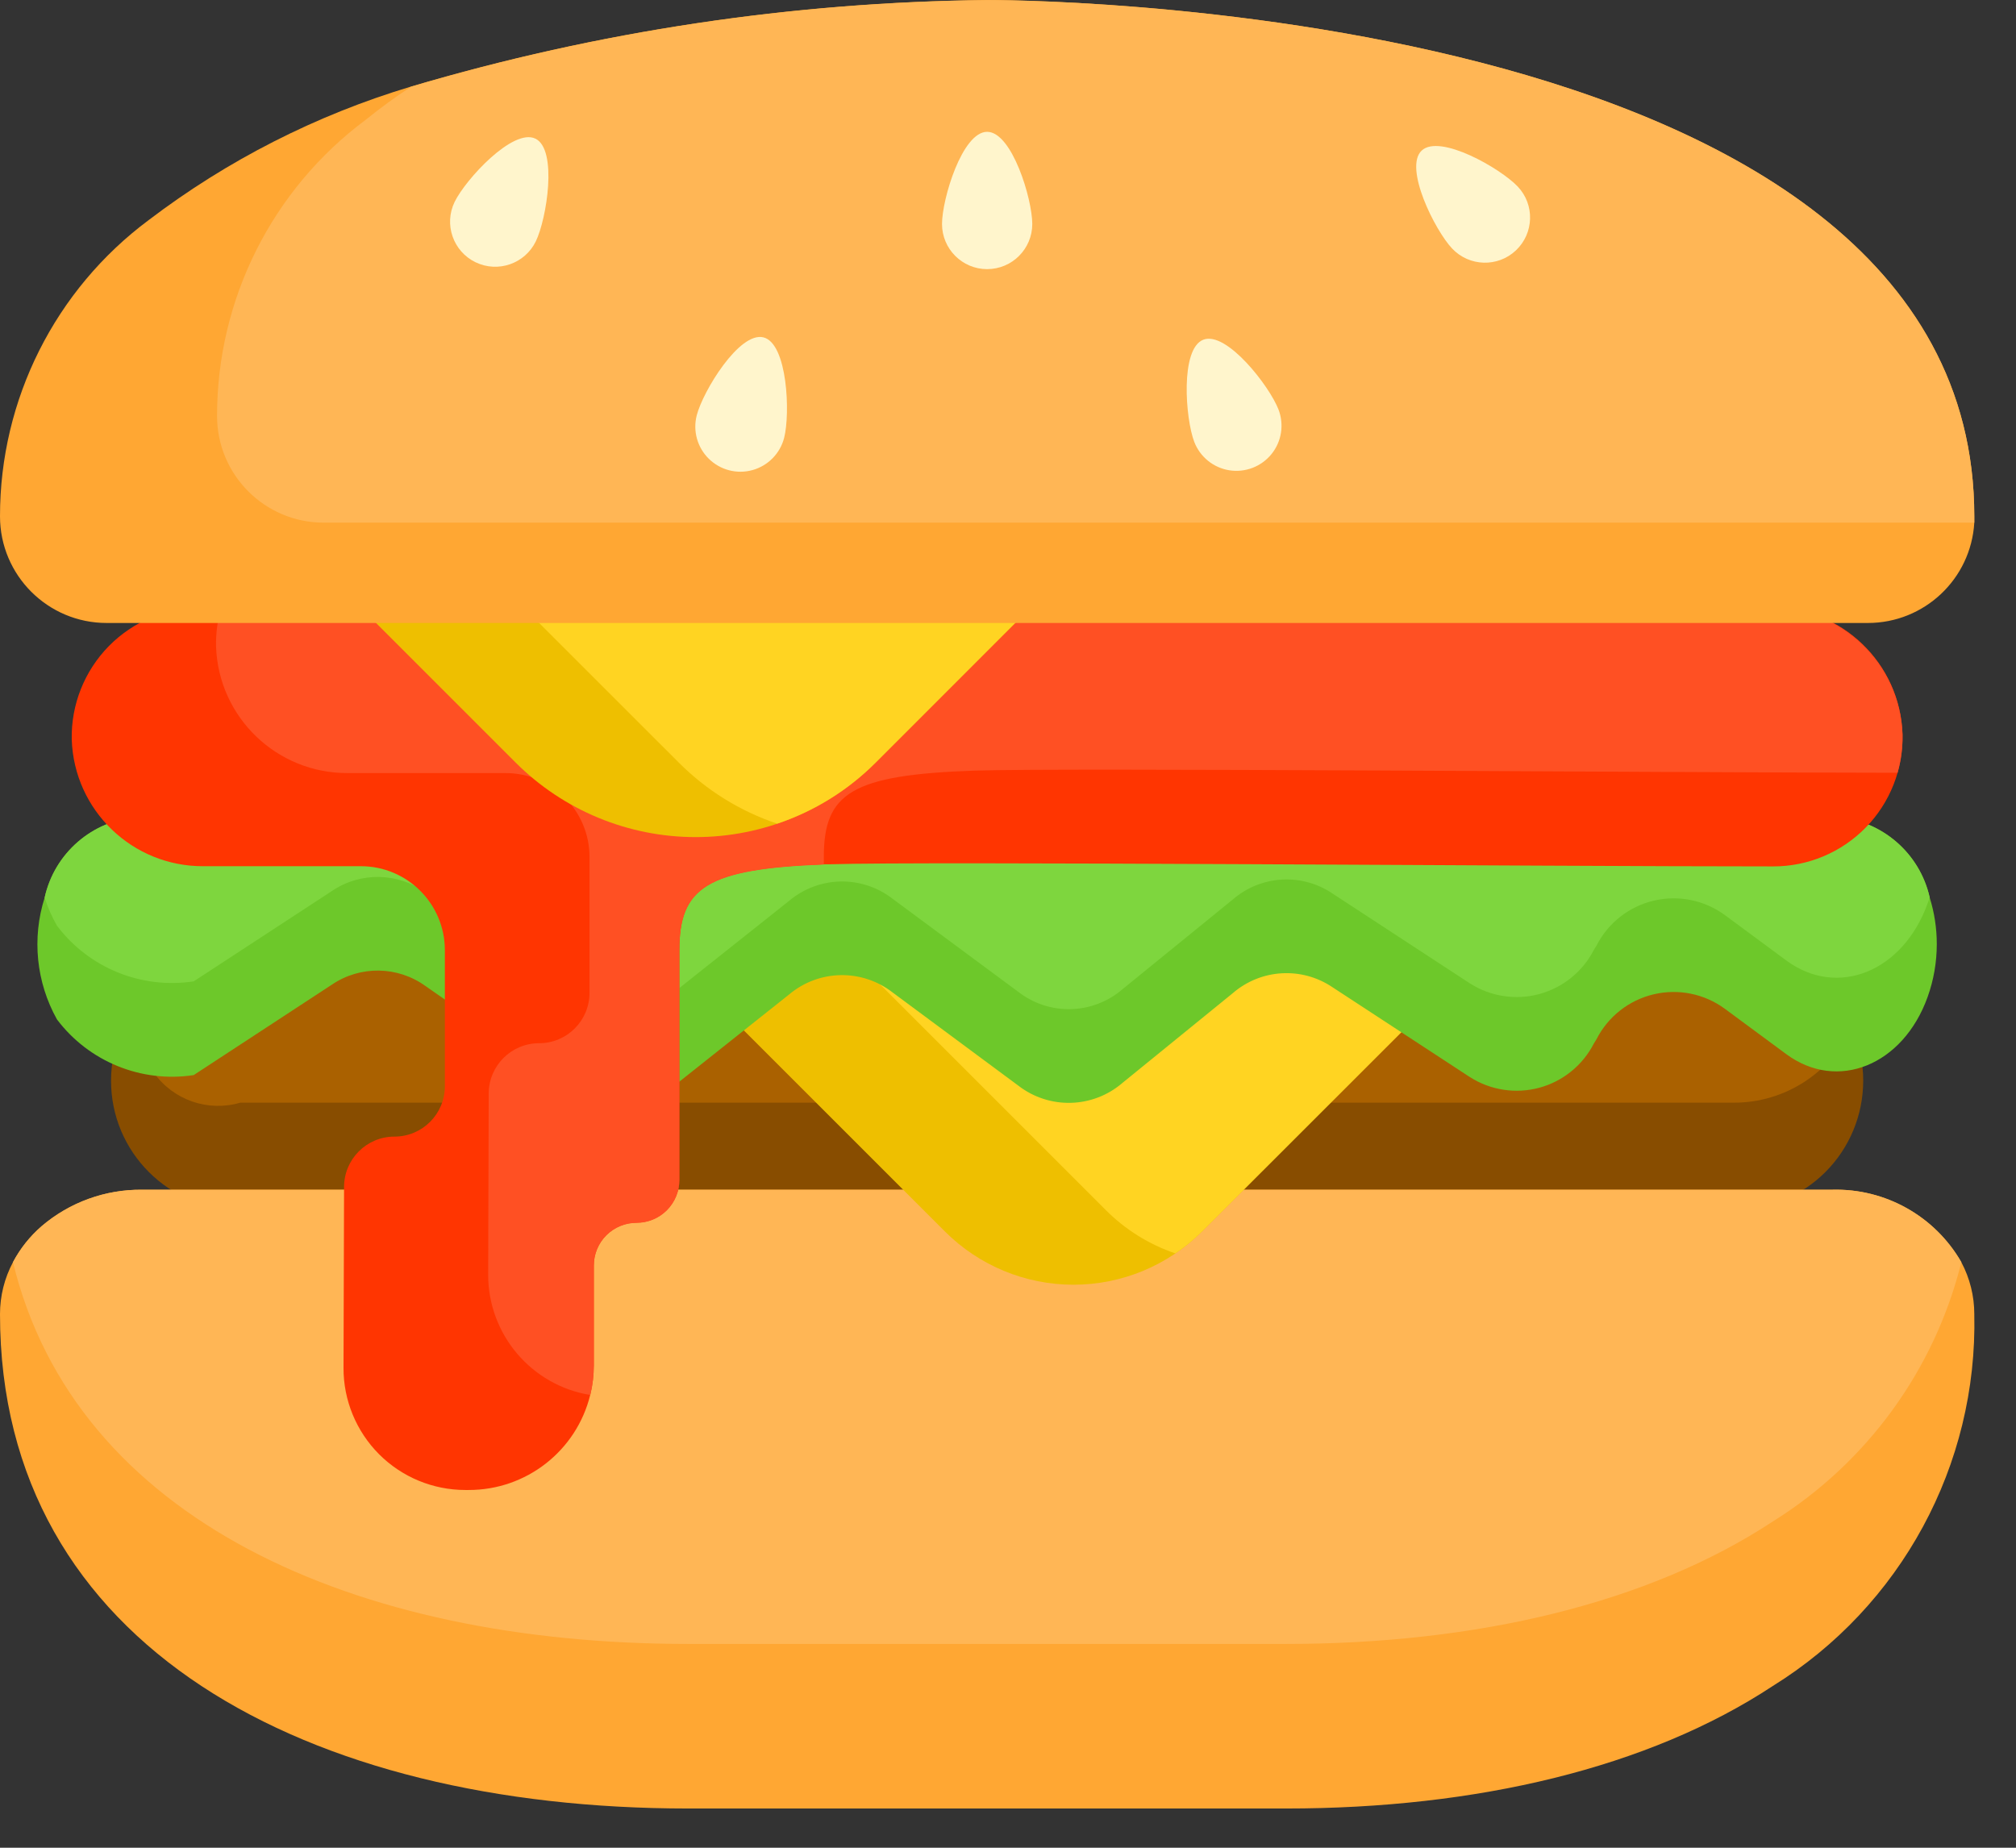 <svg width="48" height="44" viewBox="0 0 48 44" fill="none" xmlns="http://www.w3.org/2000/svg">
    <rect x="0" y="0" width="48" height="44" fill="#333333" stroke="none"/>
    <path d="M44.362 25.736C44.362 26.552 44.038 27.334 43.462 27.91C42.885 28.487 42.103 28.81 41.288 28.81H5.718C4.02 28.81 2.644 27.434 2.644 25.736C2.644 24.038 4.02 22.662 5.718 22.662H41.288C42.103 22.661 42.886 22.985 43.462 23.562C44.039 24.138 44.363 24.921 44.362 25.736Z" fill="#884D00"/>
    <path d="M44.087 24.458C43.586 25.554 42.492 26.258 41.287 26.258H5.721C4.954 26.483 4.128 26.198 3.664 25.546C3.201 24.895 3.201 24.021 3.664 23.37C4.128 22.718 4.954 22.433 5.721 22.658H41.291C42.495 22.659 43.588 23.362 44.087 24.458Z" fill="#AA6100"/>
    <path d="M47.007 31.293C47.088 34.887 45.262 38.255 42.207 40.15C39.242 42.103 35.146 43.066 30.622 43.066H16.383C7.335 43.065 0 39.215 0 31.293C0 30.862 0.106 30.437 0.309 30.056C0.481 29.731 0.713 29.44 0.991 29.199C1.657 28.63 2.507 28.322 3.383 28.331H43.624C44.888 28.297 46.068 28.96 46.698 30.056C46.901 30.437 47.007 30.862 47.007 31.293Z" fill="#FFA733"/>
    <path d="M46.699 30.056C46.061 32.62 44.451 34.834 42.209 36.231C39.244 38.184 35.148 39.147 30.624 39.147H16.383C8.423 39.147 1.789 36.167 0.309 30.056C0.481 29.731 0.713 29.44 0.991 29.199C1.657 28.63 2.507 28.322 3.383 28.331H43.624C44.888 28.297 46.069 28.96 46.699 30.056Z" fill="#FFB655"/>
    <path d="M36.572 21.372L28.619 29.325C27.807 30.137 26.706 30.593 25.558 30.593C24.411 30.593 23.31 30.137 22.498 29.325L14.545 21.372L36.572 21.372Z" fill="#EEBF00"/>
    <path d="M36.576 21.372L28.622 29.32C28.427 29.516 28.213 29.692 27.984 29.847C27.358 29.634 26.79 29.28 26.324 28.811L18.881 21.368L36.576 21.372Z" fill="#FFD422"/>
    <path d="M46.114 22.481C46.114 22.91 46.041 23.336 45.896 23.74C45.312 25.369 43.749 26.002 42.53 25.102L41.069 24.023C40.581 23.664 39.961 23.538 39.372 23.678C38.783 23.817 38.285 24.209 38.011 24.749L37.949 24.849C37.684 25.367 37.212 25.75 36.651 25.902C36.089 26.054 35.489 25.962 34.998 25.649L31.726 23.509C30.993 23.014 30.02 23.072 29.351 23.651L26.729 25.784C26.022 26.396 24.982 26.424 24.243 25.85L21.252 23.633C20.523 23.066 19.496 23.085 18.789 23.681L16.066 25.844C15.38 26.422 14.387 26.459 13.66 25.933L10.134 23.483C9.471 23.002 8.578 22.988 7.901 23.448L4.612 25.601C3.366 25.791 2.115 25.282 1.356 24.275C0.862 23.39 0.756 22.341 1.063 21.375C1.297 20.316 2.198 19.535 3.28 19.456H43.728C44.807 19.538 45.706 20.315 45.944 21.37C46.057 21.73 46.114 22.104 46.114 22.481Z" fill="#6DC82A"/>
    <path d="M45.945 21.367C45.931 21.415 45.914 21.462 45.897 21.509C45.313 23.139 43.75 23.772 42.531 22.872L41.07 21.792C40.582 21.434 39.962 21.308 39.373 21.448C38.784 21.587 38.287 21.979 38.012 22.518L37.95 22.618C37.685 23.136 37.213 23.518 36.651 23.671C36.09 23.823 35.49 23.731 34.999 23.418L31.727 21.278C30.994 20.782 30.02 20.841 29.352 21.42L26.73 23.553C26.023 24.165 24.982 24.192 24.244 23.618L21.253 21.403C20.523 20.836 19.497 20.856 18.79 21.451L16.066 23.615C15.379 24.193 14.388 24.229 13.66 23.704L10.134 21.254C9.472 20.772 8.578 20.758 7.901 21.219L4.612 23.369C3.365 23.559 2.115 23.05 1.356 22.043C1.235 21.831 1.136 21.607 1.063 21.374C1.297 20.315 2.198 19.534 3.28 19.455H43.729C44.807 19.538 45.706 20.313 45.945 21.367Z" fill="#7ED63E"/>
    <path d="M45.298 17.487C45.317 18.316 45 19.117 44.42 19.709C43.84 20.301 43.046 20.634 42.217 20.632C36.694 20.632 21.982 20.508 19.763 20.581H19.615C16.815 20.687 16.175 21.136 16.175 22.63V28.095C16.175 28.365 16.068 28.624 15.877 28.816C15.686 29.007 15.427 29.114 15.157 29.114C14.887 29.114 14.627 29.221 14.436 29.412C14.245 29.603 14.138 29.863 14.138 30.133V32.513C14.138 32.749 14.11 32.984 14.054 33.213C13.728 34.548 12.529 35.486 11.154 35.481H11.079C10.309 35.481 9.57 35.175 9.026 34.63C8.482 34.084 8.177 33.345 8.179 32.575L8.192 28.266C8.192 27.603 8.729 27.066 9.392 27.066C10.055 27.066 10.592 26.529 10.592 25.866V22.627C10.592 21.523 9.697 20.627 8.592 20.627H4.848C3.156 20.638 1.764 19.3 1.708 17.609C1.691 16.781 2.009 15.981 2.588 15.389C3.168 14.798 3.962 14.464 4.79 14.464H42.156C43.85 14.452 45.245 15.794 45.298 17.487Z" fill="#FF3501"/>
    <path d="M45.298 17.487C45.304 17.796 45.265 18.105 45.18 18.402C39.333 18.396 25.36 18.281 23.203 18.351C20.275 18.451 19.615 18.886 19.615 20.406V20.587C16.815 20.693 16.175 21.142 16.175 22.636V28.101C16.175 28.371 16.068 28.63 15.877 28.822C15.686 29.013 15.427 29.12 15.157 29.12C14.887 29.12 14.627 29.227 14.436 29.418C14.245 29.609 14.138 29.869 14.138 30.139V32.519C14.138 32.755 14.11 32.99 14.054 33.219C12.649 32.989 11.62 31.773 11.623 30.35L11.636 26.042C11.636 25.379 12.173 24.842 12.836 24.842C13.499 24.842 14.036 24.305 14.036 23.642V20.409C14.036 19.305 13.141 18.409 12.036 18.409H8.284C6.592 18.42 5.2 17.082 5.144 15.391C5.138 15.082 5.178 14.773 5.263 14.476H42.153C43.844 14.462 45.238 15.797 45.298 17.487Z" fill="#FF5023"/>
    <path d="M27.671 11.336L20.853 18.157C19.715 19.295 18.173 19.934 16.564 19.934C14.955 19.934 13.412 19.295 12.275 18.157L5.454 11.336H27.671Z" fill="#EEBF00"/>
    <path d="M27.669 11.336L20.851 18.157C20.192 18.818 19.389 19.317 18.504 19.614C17.62 19.317 16.817 18.818 16.159 18.157L9.336 11.336H27.669Z" fill="#FFD422"/>
    <path d="M47.007 12.296C47.007 12.347 47.007 12.396 47.007 12.446C46.928 13.788 45.817 14.835 44.473 14.835H2.539C1.137 14.835 0.001 13.698 1.93248e-06 12.296C-0.002 9.516 1.311 6.9 3.541 5.24C5.413 3.816 7.527 2.74 9.78 2.063C14.236 0.743 18.853 0.049 23.5 5.09845e-05C23.5 5.09845e-05 47.007 -0.127 47.007 12.296Z" fill="#FFA733"/>
    <path d="M47.007 12.296C47.007 12.347 47.007 12.396 47.007 12.446H7.707C6.305 12.445 5.169 11.309 5.168 9.907C5.166 7.127 6.479 4.511 8.709 2.851C9.051 2.574 9.411 2.311 9.788 2.064C14.245 0.744 18.864 0.05 23.512 0.002C23.512 0.002 47.007 -0.127 47.007 12.296Z" fill="#FFB655"/>
    <path d="M36.137 4.443C36.545 4.874 36.525 5.554 36.094 5.962C35.663 6.37 34.983 6.35 34.575 5.919C34.167 5.488 33.417 3.993 33.849 3.586C34.281 3.179 35.729 4.011 36.137 4.443Z" fill="#FFF5CC"/>
    <path d="M30.441 9.753C30.578 10.111 30.515 10.516 30.273 10.814C30.031 11.112 29.649 11.259 29.27 11.199C28.891 11.139 28.573 10.881 28.435 10.523C28.222 9.969 28.097 8.302 28.651 8.089C29.205 7.876 30.229 9.199 30.441 9.753Z" fill="#FFF5CC"/>
    <path d="M24.578 5.334C24.578 5.927 24.097 6.409 23.503 6.409C22.91 6.409 22.429 5.927 22.429 5.334C22.429 4.741 22.91 3.139 23.503 3.139C24.096 3.139 24.578 4.74 24.578 5.334Z" fill="#FFF5CC"/>
    <path d="M18.67 10.427C18.574 10.799 18.287 11.091 17.917 11.194C17.547 11.297 17.151 11.194 16.877 10.925C16.603 10.656 16.493 10.262 16.589 9.89C16.737 9.315 17.604 7.89 18.178 8.034C18.752 8.178 18.818 9.852 18.67 10.427Z" fill="#FFF5CC"/>
    <path d="M12.758 5.746C12.499 6.28 11.857 6.503 11.322 6.245C10.788 5.986 10.565 5.343 10.824 4.809C11.083 4.275 12.214 3.043 12.748 3.302C13.282 3.561 13.017 5.212 12.758 5.746Z" fill="#FFF5CC"/>
</svg>
